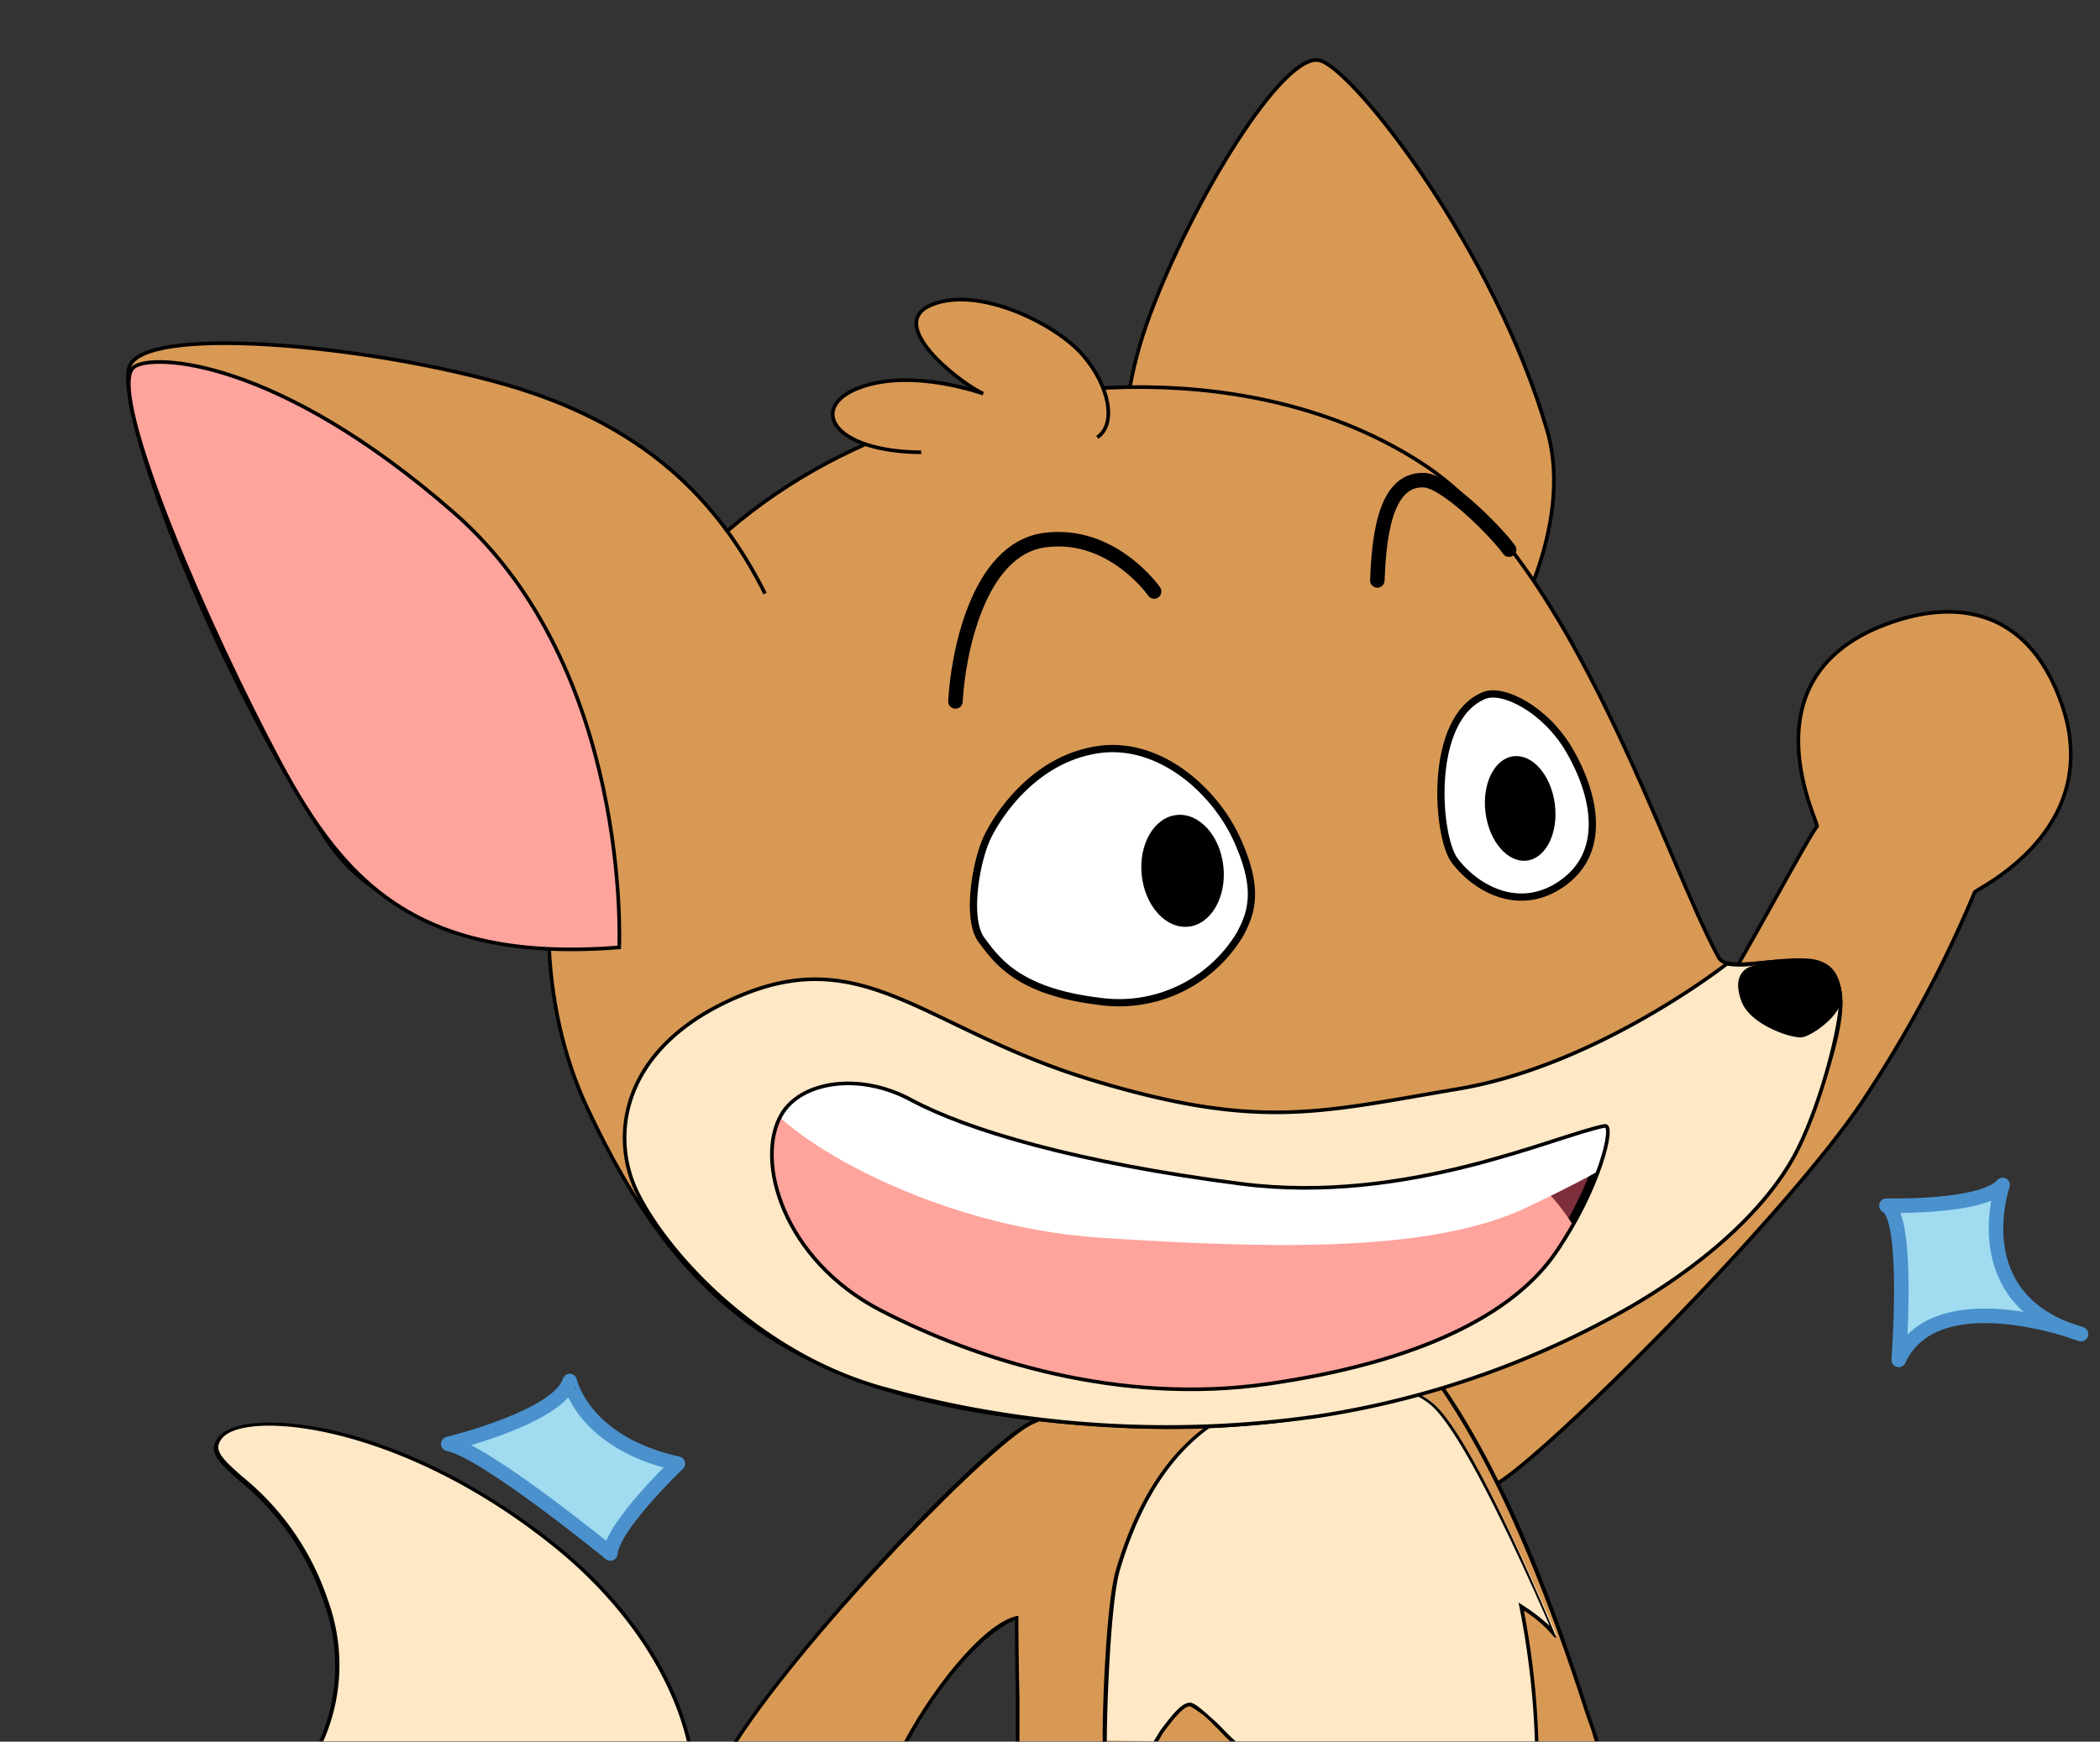 <svg xmlns="http://www.w3.org/2000/svg" xmlns:xlink="http://www.w3.org/1999/xlink" viewBox="0 0 144.71 120.03"><rect x="0" y="0" width="144.71" height="120.03" fill="#333333" stroke="none"/><defs><style>.cls-1,.cls-2,.cls-6{fill:none;}.cls-1,.cls-11,.cls-5,.cls-6,.cls-7,.cls-8,.cls-9{stroke:#000;stroke-miterlimit:10;}.cls-1,.cls-5,.cls-8,.cls-9{stroke-width:0.25px;}.cls-3,.cls-5{fill:#d89955;}.cls-4,.cls-9{fill:#ffe8c6;}.cls-14,.cls-6{stroke-linecap:round;}.cls-13,.cls-7{fill:#fff;}.cls-7{stroke-width:0.5px;}.cls-12,.cls-8{fill:#fea49c;}.cls-10{clip-path:url(#clip-path);}.cls-11{fill:#7e2d3a;}.cls-14{fill:#a0dbf0;stroke:#4a91cd;stroke-linejoin:round;}</style><clipPath id="clip-path"><path class="cls-1" d="M110.58,77.59c-3.41.66-13.63,5.45-25,4s-18.92-3.72-22.74-5.76c-3.65-2-7.7-1.28-9,1C52,80,54,86.84,60.68,90.3s16.49,6.54,26.71,5.07,16.84-4.7,19.83-9.07S111.31,77.45,110.58,77.59Z"/></clipPath></defs><title>Correct feedbacK_zorro_5to0</title><g id="Layer_2" data-name="Layer 2"><g id="Layer_1-2" data-name="Layer 1"><rect class="cls-2" width="144.71" height="120.03"/><path class="cls-3" d="M103.41,102.09c4.06-2.69,20.2-18.89,25.14-26.5a85.27,85.27,0,0,0,7.53-14.11c.1-.22,9-4.25,6-12.94-2.22-6.4-6.95-7.18-11.32-5.79-11,3.47-5.37,14-5.55,14.2C124.36,58,118,70.22,114.92,74.3S100.62,92.65,98.06,95s-2.13,4-.26,5.82S101.61,103.29,103.41,102.09Z"/><path class="cls-1" d="M103.41,102.09c4.06-2.69,20.2-18.89,25.14-26.5a85.27,85.27,0,0,0,7.53-14.11c.1-.22,9-4.25,6-12.94-2.22-6.4-6.95-7.18-11.32-5.79-11,3.47-5.37,14-5.55,14.2C124.36,58,118,70.22,114.92,74.3S100.62,92.65,98.06,95s-2.13,4-.26,5.82S101.61,103.29,103.41,102.09Z"/><path class="cls-4" d="M22.09,120h25.3c-1-4-3.68-9-9-13.35C27.79,98.08,17,97,15.18,99s4.45,3,7.23,11.27A12.86,12.86,0,0,1,22.09,120Z"/><path d="M22,120h.28a13,13,0,0,0,.3-9.77,18.38,18.38,0,0,0-5.92-8.5c-1.46-1.3-2-1.85-1.33-2.64,1.68-1.92,12.37-1,23,7.65,4.73,3.86,7.91,8.67,9,13.26h.26c-1.1-4.67-4.31-9.54-9.11-13.45C27.51,97.69,16.86,96.92,15.09,99c-.88,1,0,1.8,1.35,3a18.3,18.3,0,0,1,5.86,8.4A12.74,12.74,0,0,1,22,120Z"/><path class="cls-3" d="M110.05,120c-.22-.65-.56-1.67-.76-2.29-9.64-30-19.53-32.6-28.29-31.18-12.18,2-11,20.53-10.87,33.47Z"/><path d="M70,120h.25c0-.89,0-1.93,0-2.86C70,104.37,69.78,88.48,81,86.65a15.43,15.43,0,0,1,13.71,3.76c5.33,4.7,10,13.65,14.44,27.34.12.38.29.85.46,1.32.1.28.2.68.29.93h.26c-.09-.27-.2-.7-.31-1s-.34-.93-.46-1.31C105,103.94,100.26,95,94.9,90.22A15.65,15.65,0,0,0,81,86.41c-11.45,1.86-11.21,17.87-11,30.74C70,118.08,70,119.11,70,120Z"/><path class="cls-3" d="M50.7,120H62.45c2.23-4.12,5.72-8.34,7.77-8.55L71.4,98C69.27,98.23,55.76,112.17,50.7,120Z"/><path d="M71.26,98.11l.42-.19-.15-.11-.15,0c-2.27.31-15.9,14.55-20.83,22.22h.29C55.94,112.16,68.85,99,71.26,98.11Z"/><path d="M70.18,111.35c-2.19.34-5.73,4.66-7.87,8.65h.29c2.1-3.88,5-7.33,7.32-8.35l.24-.05Z"/><path class="cls-4" d="M79.62,120c.92-1.18,1.75-2.58,2.39-2.54.42,0,1.52,1.32,2.95,2.54h21a55.75,55.75,0,0,0-1.07-9.29,9.68,9.68,0,0,1,2.41,2.07s-5.62-13.37-8.45-16-8.39-.75-8.39-.75c-5.28,0-10.69,3-13.4,12.16-.63,2.28-.92,9.44-.88,11.76Z"/><path d="M82,117.34h0c-.58,0-1.24.86-2,1.86-.16.22-.34.58-.51.8h.31c.14-.17.27-.48.4-.65.66-.87,1.34-1.76,1.8-1.76h0a6.12,6.12,0,0,1,1.63,1.28c.35.31.73.78,1.14,1.13h.38c-.49-.41-1-1-1.35-1.32C82.85,117.82,82.34,117.36,82,117.34Z"/><path d="M76.27,120c0-2.2.24-9.39.88-11.72C80.08,98.3,86,96.2,90.43,96.2h0c.06,0,5.53-1.78,8.27.72,2.38,2.18,6.83,12.24,8.09,15.13a14.22,14.22,0,0,0-1.9-1.45l-.25-.16.06.29a57.11,57.11,0,0,1,1.07,9.27h.24a56.57,56.57,0,0,0-1-9,8.45,8.45,0,0,1,2.12,1.86l.12,0c-.23-.55-5.57-13.48-8.39-16.05s-8.07-.92-8.49-.79c-4.52,0-10.53,2.14-13.5,12.26-.65,2.36-.92,9.58-.88,11.79Z"/><path class="cls-5" d="M80.24,41.05c-2.82-5.37-3.93-11.46-1-19.35S88.53,3.36,91,4.18s12,13.09,15.62,25.51c1.91,6.56-2.61,15-4.92,16.8"/><path class="cls-5" d="M60.89,30.08c11.8-4.79,27-4.88,37.32,2S114.75,59.29,118.44,66c.67,1.24,5.8-.59,7.3.57s1.91,3.36-1.68,12.13S100.83,99.31,77.9,98.3s-31-8.2-37.46-22S38.79,39.05,60.89,30.08Z"/><path class="cls-6" d="M65.84,48.34C66,45.21,67.35,37.83,72,37.22s7.53,3.54,7.53,3.54"/><path class="cls-6" d="M94.91,40c.11-2.59.41-7,3.18-6.91,1.49,0,5,3.53,5.9,4.79"/><path class="cls-5" d="M52.72,40.91c-3.22-6.44-8.37-11.76-18.2-14.5s-24.64-4-25.61-1.12S14.39,45.66,22.6,58c4.51,6.77,16.59,8.06,20,7.09"/><path class="cls-7" d="M68.06,57.65c1-2,3.56-5.44,7.7-6s7.92,2.8,9.46,6.16,1.09,5,.22,6.59A9.72,9.72,0,0,1,75.7,69c-5.52-.67-7-2.79-8.07-4.23S67.25,59.32,68.06,57.65Z"/><ellipse cx="81.49" cy="60.02" rx="2.83" ry="3.87" transform="translate(-5.81 8.81) rotate(-5.98)"/><path class="cls-7" d="M102.27,47.93c1.29-.53,4.23.94,5.89,3.8s2.6,6.77-.3,9-6,.69-7.61-1.41C99,57.7,98.37,49.54,102.27,47.93Z"/><ellipse cx="104.91" cy="55.8" rx="2.41" ry="3.63" transform="matrix(0.99, -0.13, 0.13, 0.99, -6.36, 14.11)"/><path class="cls-5" d="M75.61,30.14c1.35-.9.85-3.55-1-5.68S67.47,19.68,64.21,21s1.85,5.34,3.54,6.13c0,0-4.78-1.75-8.43-.45s-2.08,4.44,4.16,4.49"/><path class="cls-8" d="M42.67,65.29s.87-19.23-11.37-29.94-20.81-11-22.06-10.06c-1.88,1.34,3.87,15.33,9.18,25.61C22.9,59.58,27.53,66.5,42.67,65.29Z"/><path class="cls-9" d="M119,66.42s-8.89,7-18.5,8.62-13.71,2.86-25.12-.57-15.56-9.33-24-6-9.48,9.64-7.45,13.75S52.08,93.13,60.57,95.6a73.15,73.15,0,0,0,30.23,2A62.23,62.23,0,0,0,112.47,90c6.07-3.56,9.77-7.48,11.44-10.85,1.77-3.59,3-8.87,2.92-10.19s-.38-2.51-2-2.74a27.81,27.81,0,0,0-4.15.22A6,6,0,0,1,119,66.42Z"/><g class="cls-10"><path class="cls-11" d="M110.58,77.59c-3.41.66-13.63,5.45-25,4s-19.18-3.29-22.74-5.76-7.47-2.23-9,1,.19,10,6.87,13.43,16.49,6.54,26.71,5.07,16.84-4.7,19.83-9.07S111.31,77.45,110.58,77.59Z"/><path class="cls-12" d="M101.13,77.9c3.39,1.62,8.53,6.4,8.34,9.94S86,106.1,70.31,98.94s-25.79-12.87-23-20.71S51.4,66.82,62.23,70,99.29,77,101.13,77.9Z"/><path class="cls-13" d="M51.85,74.51c.93,3.31,11.9,10,24,10.79s22.88,1,29.38-2.1,9.16-4.76,10.12-7.31S110.2,68,110.2,68s-22.6,8.08-29.92,6.29-23.59-7.82-26.56-9.68S50.85,71,51.85,74.51Z"/></g><path class="cls-1" d="M110.58,77.59c-3.41.66-13.63,5.45-25,4s-18.92-3.72-22.74-5.76c-3.65-2-7.7-1.28-9,1C52,80,54,86.84,60.68,90.3s16.49,6.54,26.71,5.07,16.84-4.7,19.83-9.07S111.31,77.45,110.58,77.59Z"/><path d="M123.34,66.23a6.2,6.2,0,0,1,2.27.24,2.59,2.59,0,0,1,1.31,2.12c.15,1.28-2.08,2.83-2.77,2.9S120.61,70.65,120,69s.15-2.26.75-2.43A12.4,12.4,0,0,1,123.34,66.23Z"/><path class="cls-14" d="M138,81.66s-2.78,7.92,5.4,10.28c0,0-10-3.79-12.56,1.78,0,0,.76-9.87-.85-10.63C130,83.09,136.62,83.26,138,81.66Z"/><path class="cls-14" d="M46.71,100.87s-4.51,4.29-4.65,6.19c0,0-8.69-7.11-11.17-7.55,0,0,7.64-1.85,8.37-4.34C39.26,95.17,40.13,99.41,46.71,100.87Z"/></g></g></svg>